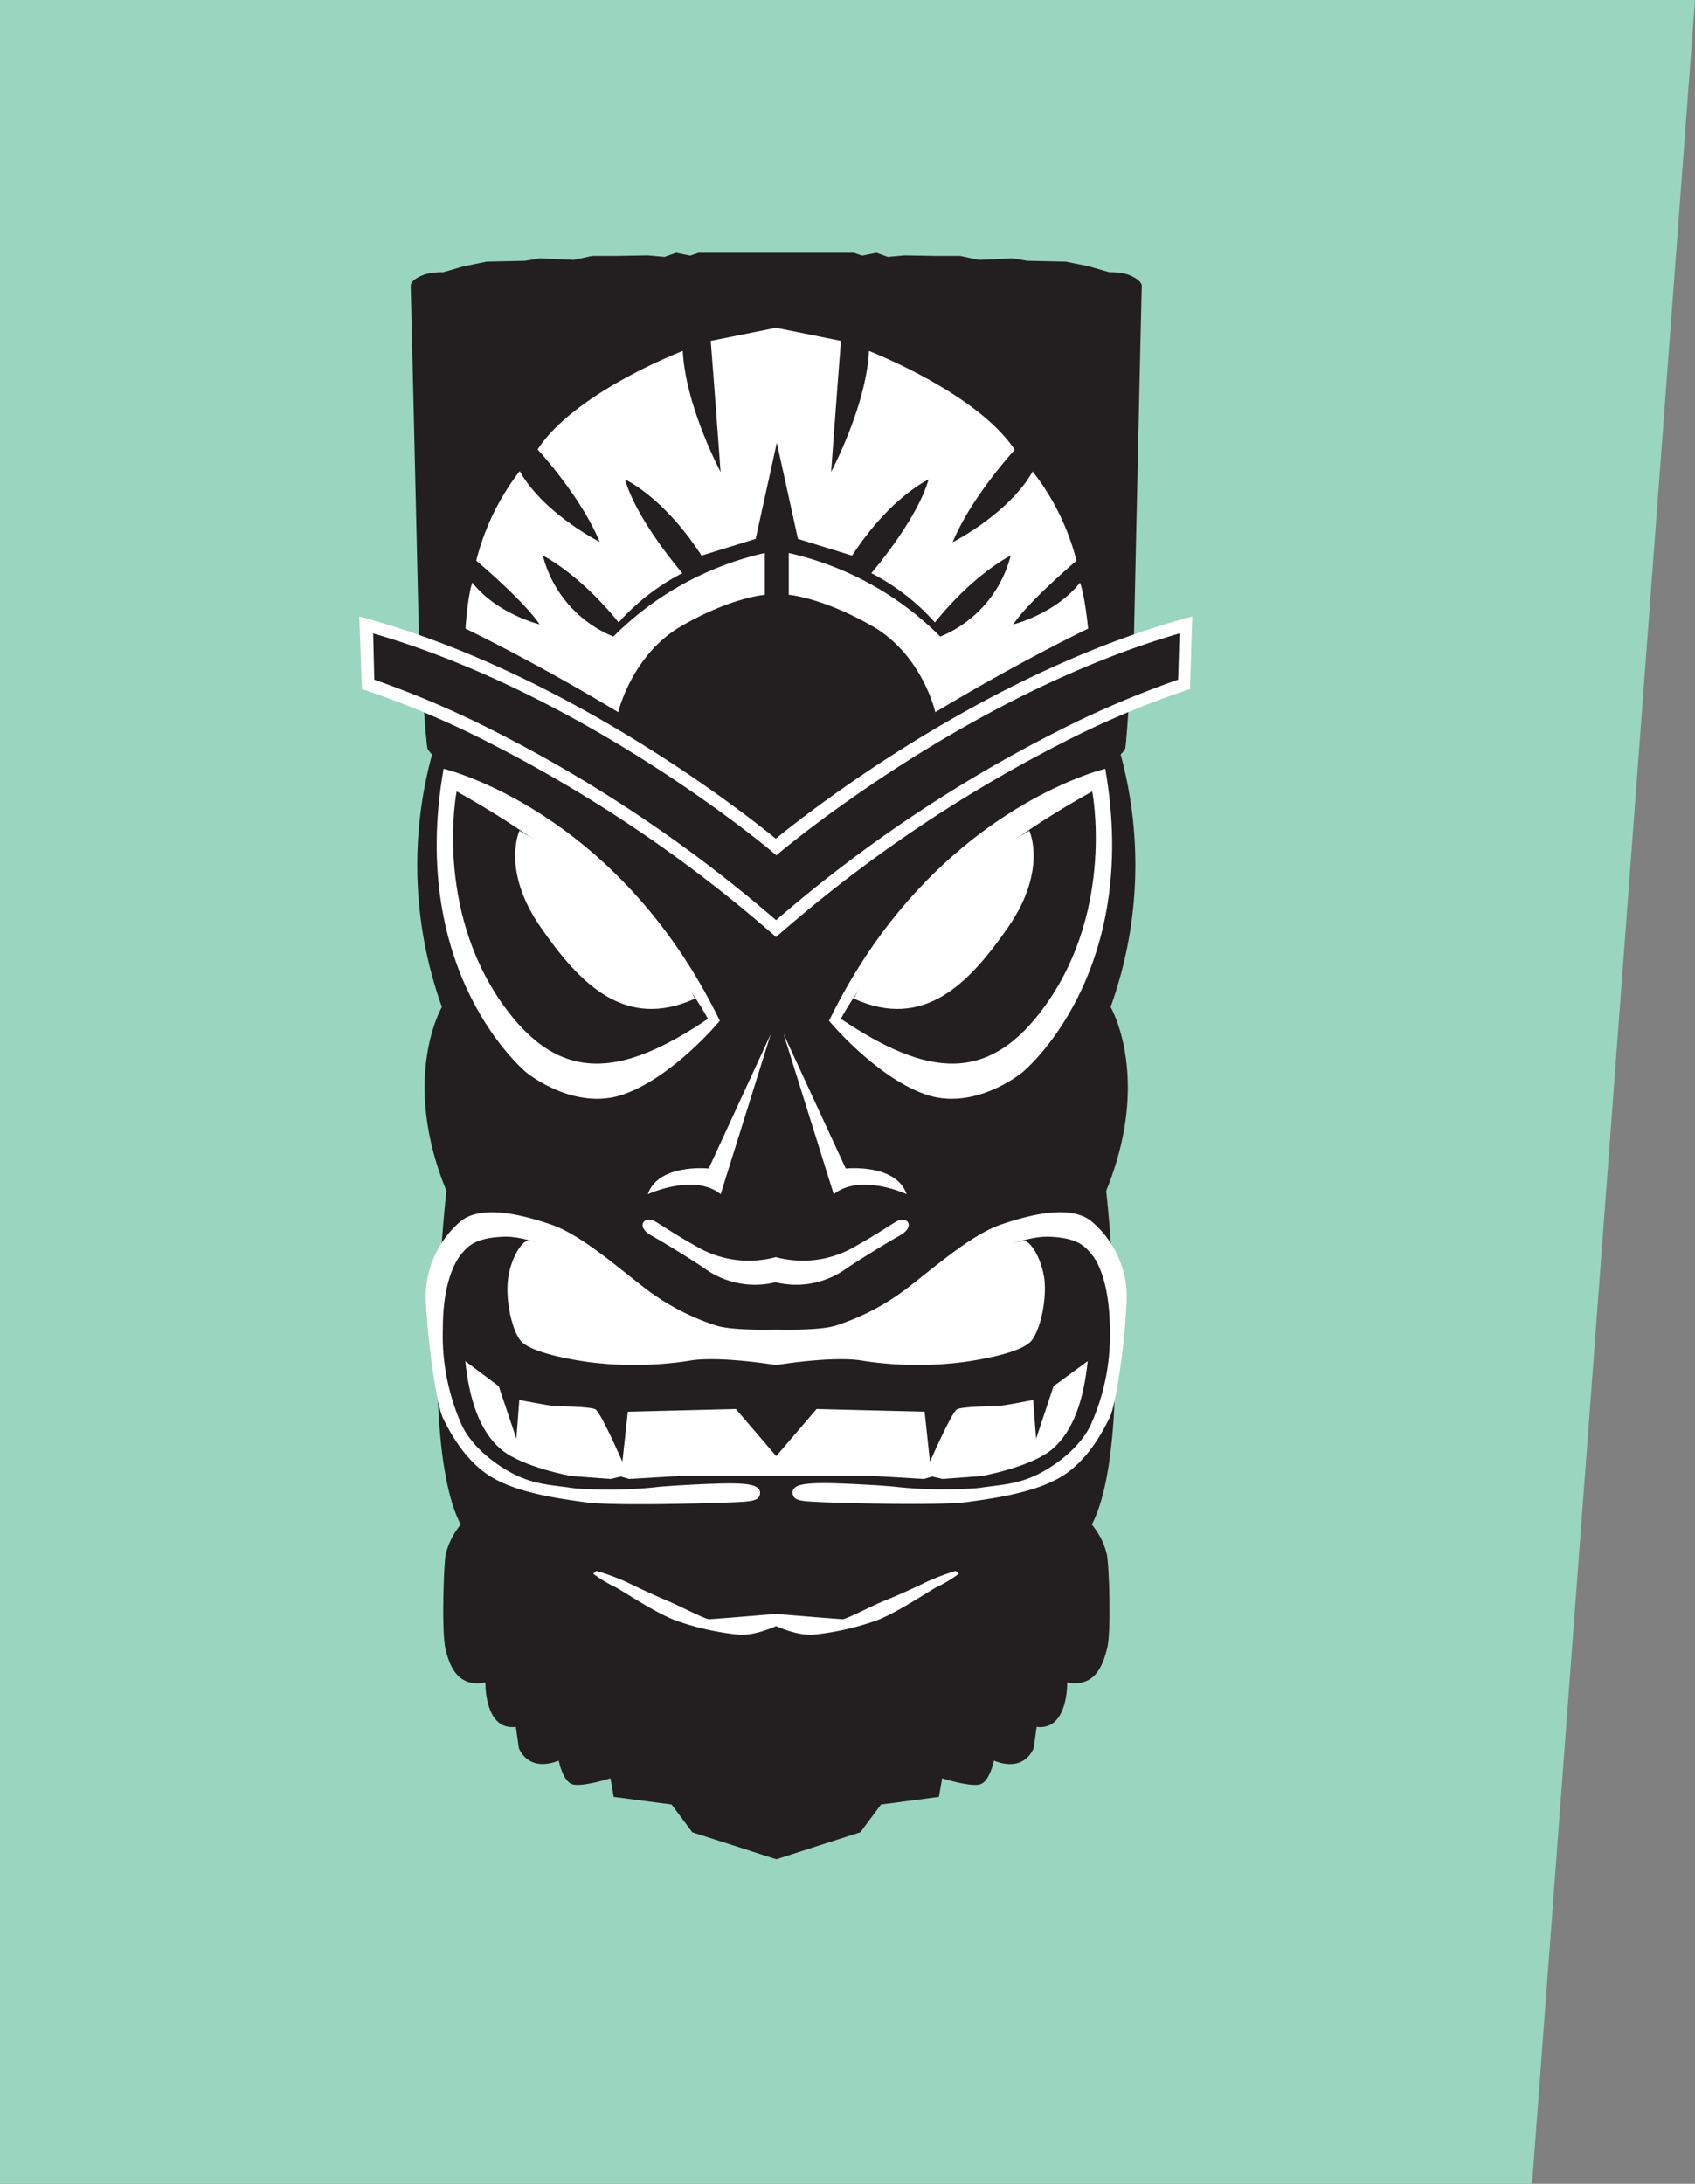 <svg id="Layer_1" data-name="Layer 1" xmlns="http://www.w3.org/2000/svg" viewBox="0 0 202.86 261.34"><rect x="0" y="0" width="202.86" height="261.34" fill="#808080" stroke="none"/><defs><style>.cls-1{fill:#9ad5c0;fill-rule:evenodd;}.cls-2{fill:#231f20;}.cls-3{fill:#fff;}</style></defs><title>faceicon</title><polygon class="cls-1" points="0 0 202.86 0 183.36 261.34 0 261.34 0 0"/><path class="cls-2" d="M134.12,90.3a4.62,4.62,0,0,0,.53-.66c.13-.24.46-5.55.46-5.55l6.24-2.35s.54-6.37.73-6.54-6.36.73-6.36.73.89-41,.93-41.64-.91-1.16-1.71-1.45a7.6,7.6,0,0,0-2.17-.26l-2.5-.72-2.72-.55-4.6-.1-1.71-.29-4.1.18-2.21-.47-2.72,0-3.95-.07-2,.18-1.37-.49-1.71.34-1-.34H83.61l-1,.34-1.7-.34-1.38.49-2-.18-3.95.07-2.72,0-2.21.47-4.1-.18-1.7.29-4.6.1-2.72.55-2.5.72a7.69,7.69,0,0,0-2.18.26c-.8.29-1.74.76-1.7,1.45s1,42.44,1,42.44-6.21-1.85-6-1.68-.17,6.82-.17,6.82l6.71,2.42s.36,5.11.49,5.35a4.62,4.62,0,0,0,.53.66,50.29,50.29,0,0,0,1.18,30.21s-5,8.5.54,22c0,0-3.41,30.11,1.71,39.94a8.92,8.92,0,0,0-1.82,3.65c-.23,1.76-.47,9.28,0,11.24s1.41,4.66,4.78,4c0,0-.16,5.79,3.64,5.32l.35,2.51s1,3,4.78,1.53c0,0,.47,2.43,1.61,2.82s4.58-.71,4.58-.71l.39,2.23,6.93.91,2.47,3.32,10.06,3.23,10.06-3.23,2.47-3.32,6.93-.91.39-2.23s3.44,1.1,4.58.71,1.61-2.82,1.61-2.82c3.79,1.49,4.77-1.53,4.77-1.53l.35-2.51c3.8.47,3.65-5.32,3.65-5.32,3.36.63,4.26-2.08,4.77-4s.28-9.48,0-11.24a8.79,8.79,0,0,0-1.82-3.65c5.12-9.83,1.72-39.94,1.72-39.94,5.5-13.52.53-22,.53-22A50.34,50.34,0,0,0,134.12,90.3Z"/><path class="cls-3" d="M53.09,92s20.77,4.89,33.06,30.16c0,0-5.49,6.64-11.45,8.78S63,128.35,63,128.35,48.74,116.75,53.09,92Z"/><path class="cls-2" d="M84.72,121.93s-7.16-14.51-30.07-27.22c0,0-2.71,13.82,5.48,25.43C67,129.85,74.4,128.88,84.72,121.93Z"/><path class="cls-3" d="M83.17,119.51s-5.19-11-21-20.1c0,0-2.2,4.7,2.5,11.5S74.78,123.31,83.17,119.51Z"/><path class="cls-3" d="M132.28,92s-20.77,4.89-33.06,30.16c0,0,5.49,6.64,11.45,8.78s11.68-2.6,11.68-2.6S136.63,116.75,132.28,92Z"/><path class="cls-2" d="M100.64,121.93s7.16-14.51,30.08-27.22c0,0,2.71,13.82-5.48,25.43C118.39,129.85,111,128.88,100.64,121.93Z"/><path class="cls-3" d="M102.19,119.51s5.2-11,21-20.1c0,0,2.2,4.7-2.5,11.5S110.59,123.31,102.19,119.51Z"/><path class="cls-3" d="M129.26,69.73c-3,3.77-8,5-8,5,1.89-2.82,7.58-7.63,7.58-7.63a29,29,0,0,0-5.25-10.68c-2.86,5.08-9.58,8.47-9.58,8.47,2.31-5.55,7.44-11.06,7.44-11.06C116.93,47,104,42,104,42c-.31,6.55-4.53,14.48-4.53,14.48.71-9.79,1.18-15.69,1.18-15.69l-7.79-1.56-7.8,1.56s.47,5.9,1.18,15.69c0,0-4.22-7.93-4.52-14.48,0,0-12.91,4.92-17.38,11.79,0,0,5.13,5.51,7.43,11.06,0,0-6.72-3.39-9.57-8.47A29.16,29.16,0,0,0,57,67.09s5.7,4.81,7.58,7.63c0,0-5.08-1.22-8.05-5,0,0-.51,1.18-.82,5.51,0,0,8.11,3.87,18.28,10,0,0,1.61-6.86,7.55-10.3s10-3.75,10-3.75v-5a37.13,37.13,0,0,0-18.13,10,14.31,14.31,0,0,1-8.44-9.69s4.29,2.08,9.07,8a26.48,26.48,0,0,1,7.62-5.9s-5.47-6.32-6.85-11.21c0,0,4.59,2.06,9.15,9.11l6.48-2,2.53-11.51,2.53,11.51,6.48,2c4.56-7,9.15-9.11,9.15-9.11-1.39,4.89-6.85,11.21-6.85,11.21a26.33,26.33,0,0,1,7.61,5.9c4.79-5.94,9.07-8,9.07-8a14.28,14.28,0,0,1-8.43,9.69,37.17,37.17,0,0,0-18.13-10v5s4,.31,10,3.75,7.54,10.3,7.54,10.3c10.18-6.13,18.29-10,18.29-10C129.78,70.91,129.26,69.73,129.26,69.73Z"/><path class="cls-3" d="M114.37,188a28.63,28.63,0,0,0-3.59,1.36c-1.38.69-3.48,1.62-4.92,2.2s-4.57,2.21-5,2.21-8-.63-8-.63-7.51.63-8,.63-3.58-1.62-5-2.21S76.35,190,75,189.33A28,28,0,0,0,71.38,188l-.39.33a16.15,16.15,0,0,0,2.38,1.47c.57.17,4.63,3,7.42,4.1a32.3,32.3,0,0,0,7.43,1.7c1.91.27,4.66-1,4.66-1s2.74,1.26,4.66,1a32.41,32.41,0,0,0,7.43-1.7c2.79-1.09,6.84-3.93,7.41-4.1a15.62,15.62,0,0,0,2.38-1.47Z"/><path class="cls-3" d="M126.09,165.89,124,172.18l-.35-4.64s-3.35.65-4,.7-4.47.06-5.12.42-3.23,6.28-3.23,6.28l-.64-6-12.93-.32-4.83,5.64-4.83-5.64-12.93.32-.65,6s-2.58-5.93-3.23-6.28-4.46-.36-5.11-.42-4-.7-4-.7l-.35,4.64-2.11-6.29-4-3c.47,4.58,1.7,8.34,4.23,10.52s8.46,3.23,8.46,3.23l4.7.35,1.21-.29,1,.29,5.93-.35h23.41l5.94.35,1-.29,1.21.29,4.7-.35s5.94-1.06,8.47-3.23,3.76-5.94,4.23-10.52Z"/><path class="cls-3" d="M125,153.14c-.32-2.55-1.77-4.91-2.64-4.65s-5.27,1.23-5.27,1.23l-10.59,7-11.09,3.79-2.49.87-2.5-.87L79.3,156.68l-10.6-7s-4.39-1-5.26-1.23-2.33,2.1-2.64,4.65.47,6.07,1.5,7.33,5,2.14,8.22,2.58a43,43,0,0,0,11.87-.15c3.49-.66,10.49.5,10.49.5s7-1.16,10.48-.5a43,43,0,0,0,11.87.15c3.24-.44,7.2-1.31,8.23-2.58S125.27,155.7,125,153.14Z"/><path class="cls-3" d="M130.52,146.07c-2.48-1.86-7.06-.78-10.71.47s-8.15,5.28-11.32,7.68a28.29,28.29,0,0,1-8.51,4.43c-2,.62-7.1.46-7.1.46s-5.06.16-7.11-.46a28.26,28.26,0,0,1-8.5-4.43c-3.17-2.4-7.67-6.44-11.32-7.68s-8.23-2.33-10.72-.47A11.88,11.88,0,0,0,51,156.24c.24,4.66,1.25,11.88,2,13.43s2.56,5.05,5.67,7,8,2.64,11.4,3.11,15.64.1,17.73,0,3.13-.14,3.16-1.11-1.47-1.13-3.45-1.15-7.85.29-9.15.47a54.07,54.07,0,0,1-9.61.12c-2.54-.39-4.4-.39-6.79-1.48s-5.49-3.42-6.73-6.17A26.26,26.26,0,0,1,53,159c0-5.1,1.29-7.76,2.12-8.8s1.7-2.07,5.18-2.2,9.09,2.83,9.09,2.83l8.72,6.1s4.07,3.44,6.51,4.19a20.07,20.07,0,0,0,8.3.79,20,20,0,0,0,8.29-.79c2.45-.75,6.52-4.19,6.52-4.19l8.72-6.1s5.59-2.95,9.08-2.83,4.36,1.17,5.19,2.2,2.07,3.7,2.11,8.8a26.11,26.11,0,0,1-2.25,11.43c-1.24,2.75-4.33,5.08-6.72,6.17s-4.25,1.09-6.79,1.48a54.17,54.17,0,0,1-9.62-.12c-1.3-.18-7.17-.5-9.14-.47s-3.48.17-3.45,1.15,1.06,1,3.15,1.11,14.31.46,17.74,0,8.29-1.17,11.4-3.11,4.89-5.44,5.66-7,1.79-8.77,2-13.43A11.83,11.83,0,0,0,130.52,146.07Z"/><path class="cls-3" d="M107.19,146.23c-1.42.85-2.16,1.44-5.34,3.21a12.35,12.35,0,0,1-9,1,12.35,12.35,0,0,1-9-1c-3.19-1.77-3.93-2.36-5.34-3.21s-2.49.54-.57,1.62,5,3,6.32,3.9a10.3,10.3,0,0,0,8.56,1.7,10.27,10.27,0,0,0,8.55-1.7c1.31-.87,4.41-2.82,6.33-3.9S108.6,145.39,107.19,146.23Z"/><path class="cls-3" d="M108.51,142.91c-1.28-3.71-7.29-3.07-7.29-3.07l-7.44-16.1,6,19.17C103,140.35,108.51,142.91,108.51,142.91Z"/><path class="cls-3" d="M86.25,142.91l6-19.17-7.43,16.1s-6-.64-7.29,3.07C77.56,142.91,83.06,140.35,86.25,142.91Z"/><path class="cls-3" d="M92.88,112.14l-.5-.44A165.75,165.75,0,0,0,58.66,88.94a107.34,107.34,0,0,0-14.83-6.31l-.52-.16L43,73.77l1,.28c24.21,6.72,45.38,23.49,48.85,26.32,3.46-2.83,24.63-19.6,48.84-26.32l1-.28-.27,8.7-.52.16a107.1,107.1,0,0,0-14.84,6.31A166,166,0,0,0,93.38,111.7ZM44.8,81.34a114.48,114.48,0,0,1,14.51,6.23,166.55,166.55,0,0,1,33.57,22.55,166.27,166.27,0,0,1,33.57-22.55A114.48,114.48,0,0,1,141,81.34l.17-5.54c-25.6,7.42-47.54,26-47.76,26.14l-.49.42-.5-.42c-.22-.19-22.16-18.72-47.76-26.14Z"/></svg>
